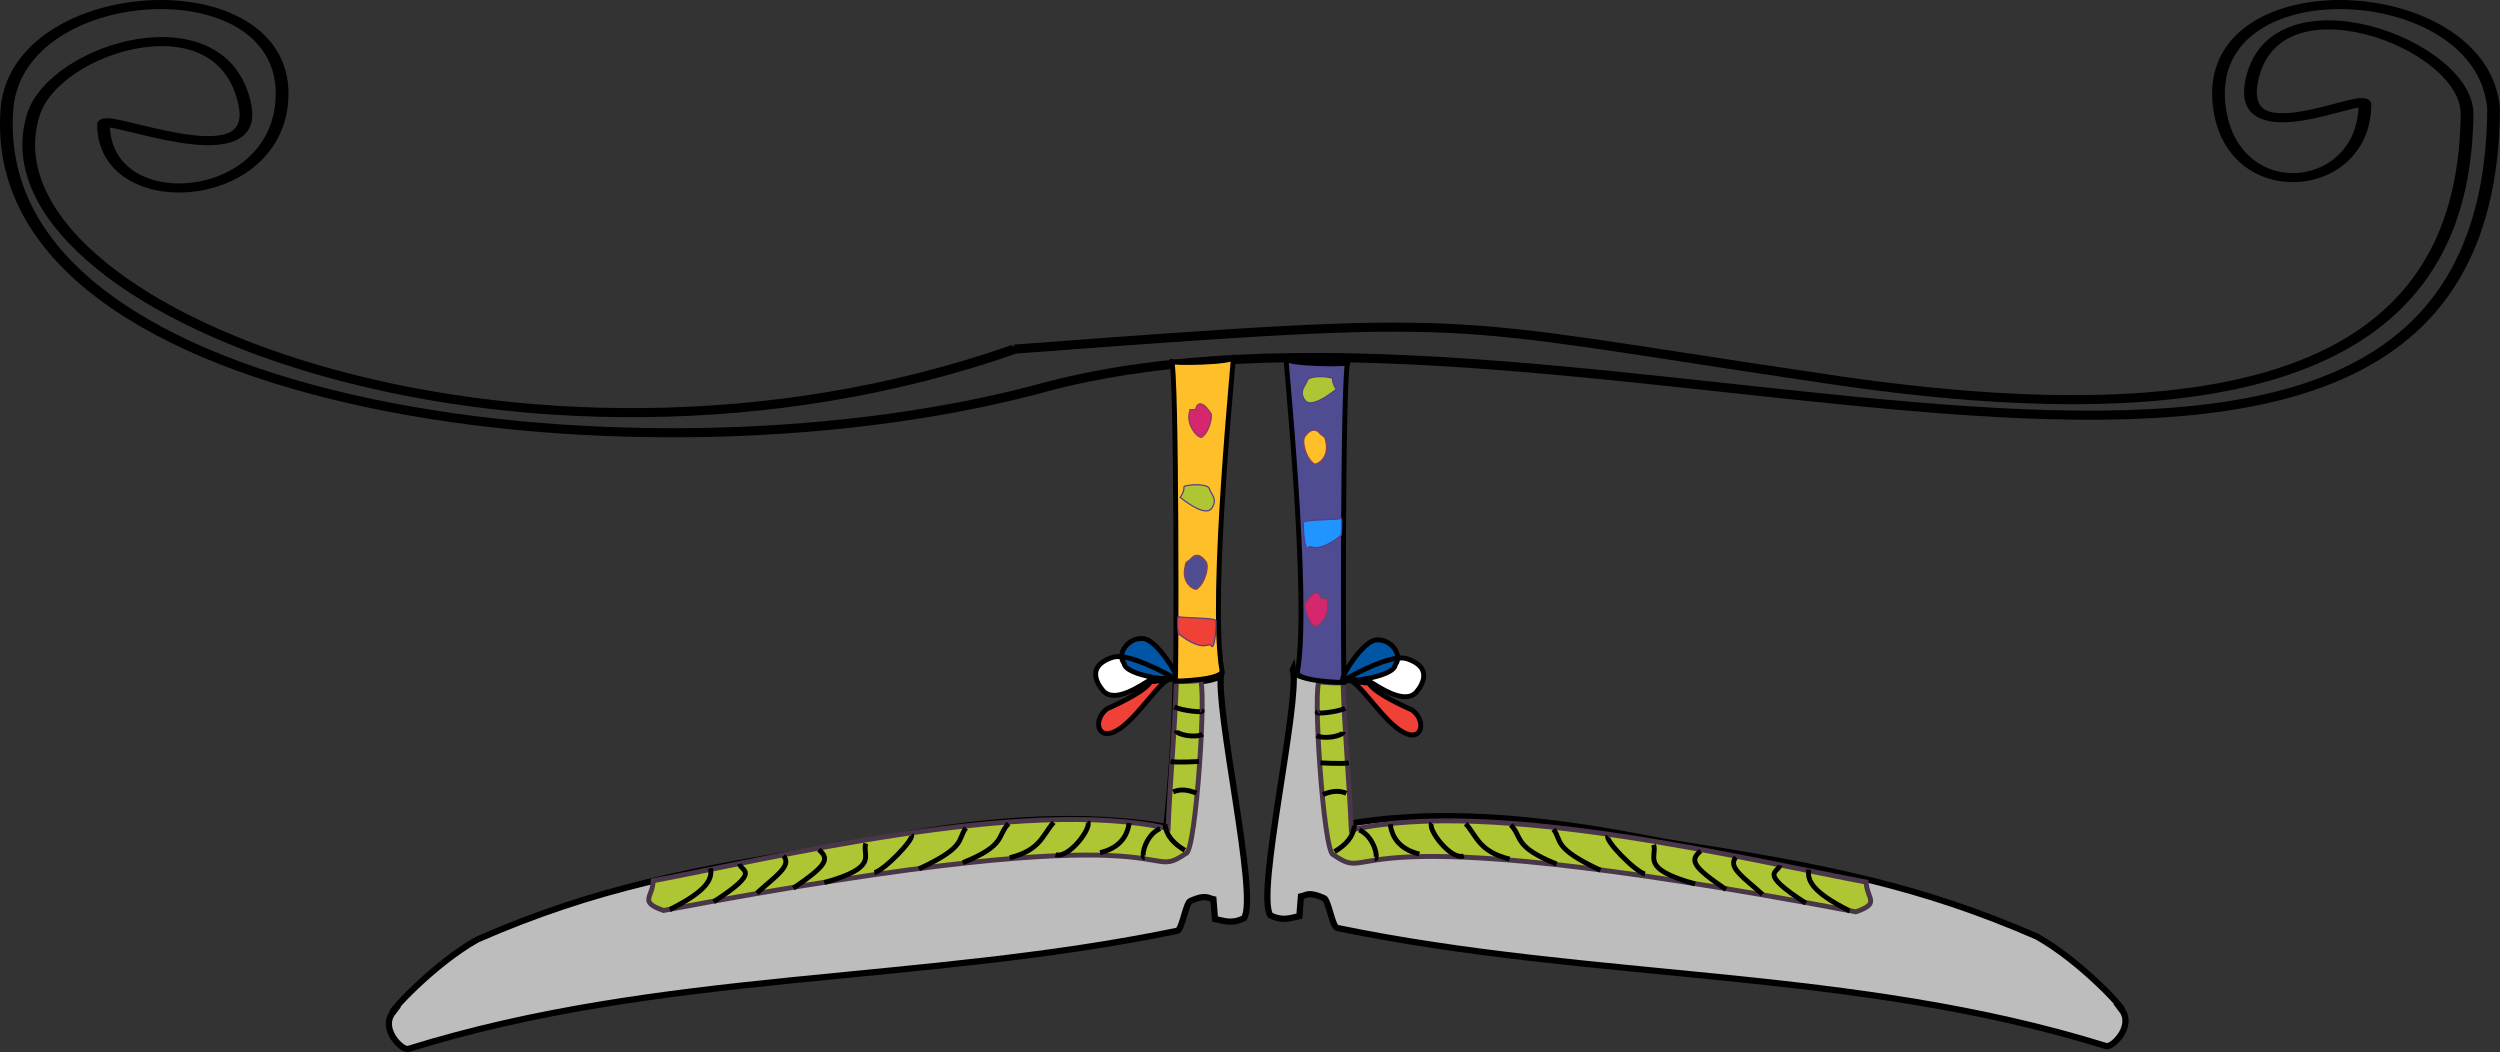 <?xml version="1.0" encoding="UTF-8" standalone="no"?>
<!-- Created with Inkscape (http://www.inkscape.org/) -->

<svg
   xmlns:dc="http://purl.org/dc/elements/1.1/"
   xmlns:cc="http://creativecommons.org/ns#"
   xmlns:rdf="http://www.w3.org/1999/02/22-rdf-syntax-ns#"
   xmlns:svg="http://www.w3.org/2000/svg"
   xmlns="http://www.w3.org/2000/svg"
   xmlns:sodipodi="http://sodipodi.sourceforge.net/DTD/sodipodi-0.dtd"
   xmlns:inkscape="http://www.inkscape.org/namespaces/inkscape"
   width="106.083mm"
   height="44.648mm"
   viewBox="0 0 375.886 158.201"
   id="svg7675"
   version="1.1"
   inkscape:version="0.91 r13725"
   sodipodi:docname="feet.svg">
  <rect x="0" y="0" width="375.886" height="158.201" fill="#333333" stroke="none"/>
  <defs
     id="defs7677" />
  <sodipodi:namedview
     id="base"
     pagecolor="#ffffff"
     bordercolor="#666666"
     borderopacity="1.0"
     inkscape:pageopacity="0.0"
     inkscape:pageshadow="2"
     inkscape:zoom="2.8"
     inkscape:cx="104.42494"
     inkscape:cy="18.033279"
     inkscape:document-units="px"
     inkscape:current-layer="layer1"
     showgrid="false"
     fit-margin-top="0"
     fit-margin-left="0"
     fit-margin-right="0"
     fit-margin-bottom="0"
     inkscape:window-width="2457"
     inkscape:window-height="1558"
     inkscape:window-x="103"
     inkscape:window-y="42"
     inkscape:window-maximized="1" />
  <g
     inkscape:label="Layer 1"
     inkscape:groupmode="layer"
     id="layer1"
     transform="translate(-215.37,111.031)">
    <path
       style="fill:#ffffff;fill-opacity:0.672;fill-rule:evenodd;stroke:#000000;stroke-width:0.936px;stroke-linecap:butt;stroke-linejoin:miter;stroke-opacity:1"
       d="m 392.151,-8.624 c 2.172,0.393 7.463,-0.122 6.842,-1.421 -0.996,5.468 5.605,33.847 3.421,37.066 -1.903,0.939 -3.057,0.375 -4.365,0.118 l -0.236,-2.961 c -0.831,-0.169 -1.124,-0.771 -3.421,0.237 -0.697,0.14 -1.268,4.285 -2.006,4.5 -38.803,8.023 -77.66,5.946 -115.614,17.763 -0.94,0.305 -4.254,-2.971 -2.36,-5.447 -0.756,0.231 6.074,-7.274 12.741,-11.013 17.67,-7.706 32,-10.49 54.976,-14.092 6.119,-0.96 28.478,-6.351 48.605,-2.842 0.802,-7.468 1.242,-14.755 1.416,-21.908 z"
       id="path6180-9"
       inkscape:connector-curvature="0"
       sodipodi:nodetypes="ccccccccccscc"
       inkscape:export-xdpi="599.86029"
       inkscape:export-ydpi="599.86029" />
    <g
       style="clip-rule:evenodd;fill-rule:evenodd;image-rendering:optimizeQuality;shape-rendering:geometricPrecision;text-rendering:geometricPrecision"
       id="g4294-1"
       transform="matrix(7.2858365e-5,0,0,5.1992174e-5,-327.468,-122.879)"
       inkscape:export-xdpi="599.86029"
       inkscape:export-ydpi="599.86029">
      <g
         id="Layer_x0020_1-3">
        <path
           id="path4287-1"
           d="M 9544296.6,1237516.2 C 8527220.2,1736824.4 7391751.1,1119974.3 7519806.9,558337.47 c 44660.3,-195874.67 393495.3,-343218.23 436581.3,-23591.23 28386,210602 -292180.6,17185.89 -292180.6,52601.89 0,265639 344804.3,242042.52 367448.3,-58156.48 30642,-406066 -545725,-366224.4 -566687,14135.6 -48574,881652.05 1331674,1120924.95 2152920.5,800098.05 1096370.6,-393821.14 2968958.6,853880.6 2978692.6,-800098.05 -20962,-380360 -597329,-420201.6 -566694,-14135.6 22645,300199 301055,265639 301055,0 0,-35416 -262472,146368.82 -234079,-64233.18 43085,-319626 446539,-112237.61 444873,93379 -4740,584899.43 -288248,989459.73 -1345784,760150.83 -796844,-164787.7 -667669,-184253.7 -1651656.4,-80972.1 z"
           class="fil0 str0"
           inkscape:connector-curvature="0"
           style="fill:none;stroke:#000000;stroke-width:26271.301"
           sodipodi:nodetypes="cscscccccscscc" />
      </g>
    </g>
    <path
       sodipodi:nodetypes="cscccccc"
       inkscape:connector-curvature="0"
       id="path4469-5"
       d="m 392.243,-8.675 c 0.081,0.223 3.006,0.084 3.5,-0.088 1.152,-0.4 -0.541,25.913 -2.046,26.039 -7.07,4.855 2.874,-6.842 -78.564,8.586 -3.747,-1.321 -1.654,-1.862 -1.548,-4.473 16.716,-3.097 55.934,-12.746 77.411,-7.841 0.312,-7.474 1.028,-14.91 1.247,-22.224 z"
       style="fill:#aec534;fill-opacity:1;fill-rule:evenodd;stroke:#493749;stroke-width:0.738px;stroke-linecap:butt;stroke-linejoin:miter;stroke-opacity:1"
       inkscape:export-xdpi="599.86029"
       inkscape:export-ydpi="599.86029" />
    <path
       sodipodi:nodetypes="ccccccccccccccccccccccccccccccccccc"
       inkscape:connector-curvature="0"
       id="path4471-9"
       d="m 322.199,19.517 c 0.3,1.569 -0.452,3.358 -6.043,6.16 l 0.186,0 m 10.227,-6.813 c 0.23,1.172 3.381,0.984 -3.905,5.693 m 10.506,-6.906 c 1.34,1.512 -1.319,3.139 -3.998,5.6 m 9.298,-6.533 c 1.721,1.399 1.16,2.397 -3.812,5.786 m 10.878,-6.72 c -0.585,1.872 2.146,3.548 -6.229,5.88 m 13.11,-7.186 c 0.493,0.629 -4.162,5.409 -5.578,5.693 m 13.76,-6.72 c -1.337,1.778 0.178,2.785 -7.066,6.16 m 13.481,-6.813 c -1.81,1.883 -0.317,3.238 -6.88,5.88 m 13.667,-6.066 c -1.682,1.846 -1.937,4.165 -6.601,5.32 m 11.715,-5.413 c 0.685,0.851 -2.829,5.617 -4.835,4.946 m 11.064,-4.76 c -0.365,2.589 -2.026,3.877 -4.37,4.48 m 9.019,-3.64 c -2.304,1.015 -2.937,4.448 -2.324,4.387 m 3.068,-5.04 c 0.157,1.726 1.336,2.938 2.975,3.92 m -1.767,-8.773 c 1.178,-0.519 2.355,-0.283 3.533,0.187 m -3.905,-4.76 c 0.93,0.187 4.277,0 4.277,0 m -3.44,-4.666 c 0.036,0.633 2.907,1.186 3.998,0.56 m -4.277,-4.107 c 1.163,0.622 4.858,0.935 4.091,0.56"
       style="fill:none;fill-rule:evenodd;stroke:#000000;stroke-width:0.738px;stroke-linecap:butt;stroke-linejoin:miter;stroke-opacity:1"
       inkscape:export-xdpi="599.86029"
       inkscape:export-ydpi="599.86029" />
    <g
       id="g6167-9"
       transform="matrix(0.736,0,0,0.739,443.85,-412.427)"
       inkscape:export-xdpi="599.86029"
       inkscape:export-ydpi="599.86029">
      <path
         style="fill:#0055a4;fill-opacity:1;fill-rule:evenodd;stroke:none;stroke-width:1px;stroke-linecap:butt;stroke-linejoin:miter;stroke-opacity:1"
         d="M -70.402,545.085 C -70.536,544.773 -73.75,539.862 -73.75,539.862 l -2.946,-2.143 c 0,0 -2.902,0.536 -2.946,0.848 -0.045,0.312 -1.741,2.857 -1.562,2.946 0.179,0.089 0.982,2.411 1.384,2.679 0.402,0.268 3.705,1.161 3.929,1.25 0.223,0.089 2.902,0.357 3.348,0.402 0.446,0.045 2.321,-0.625 2.321,-0.625 l 0.089,-0.357"
         id="path4594-1"
         inkscape:connector-curvature="0" />
      <path
         style="fill:#ffffff;fill-opacity:1;fill-rule:evenodd;stroke:none;stroke-width:1px;stroke-linecap:butt;stroke-linejoin:miter;stroke-opacity:1"
         d="m -82.321,541.291 c -0.491,0.045 -4.062,2.589 -4.062,2.589 0,0 0.402,3.973 0.58,3.973 0.179,0 1.25,1.473 1.964,1.339 0.714,-0.134 1.25,0.312 1.696,0.134 0.446,-0.179 4.33,-1.875 5.67,-2.411 1.339,-0.536 2.634,-1.027 2.366,-1.25 -0.268,-0.223 -4.598,-0.938 -4.777,-1.071 -0.179,-0.134 -2.143,-2.232 -2.143,-2.455 0,-0.223 -1.295,-0.848 -1.295,-0.848 z"
         id="path4596-4"
         inkscape:connector-curvature="0" />
      <path
         style="fill:#ef4135;fill-opacity:1;fill-rule:evenodd;stroke:none;stroke-width:1px;stroke-linecap:butt;stroke-linejoin:miter;stroke-opacity:1"
         d="m -75.67,547.05 -3.616,2.589 -4.866,2.5 c 0,0 -1.741,1.518 -1.652,1.92 0.089,0.402 -0.446,1.339 -0.223,1.518 0.223,0.179 0.893,1.295 1.116,1.295 0.223,0 1.607,0.089 1.607,0.089 0,0 2.634,-1.696 3.393,-2.143 0.759,-0.446 5.223,-6.071 5.58,-6.295 0.357,-0.223 1.562,-2.232 1.562,-2.232 l -1.786,-0.045 z"
         id="path4598-9"
         inkscape:connector-curvature="0" />
      <path
         style="fill:none;fill-rule:evenodd;stroke:#000000;stroke-width:1px;stroke-linecap:butt;stroke-linejoin:miter;stroke-opacity:1"
         d="m -70.268,545.576 c 1.269,1.006 -3.909,-8.217 -7.009,-7.812 -2.649,-0.082 -5.077,3.021 -3.527,5.045 0.34,2.708 11.144,3.62 10.134,3.17 -2.346,-1.231 -8.188,10.014 -13.08,11.071 -2.563,0.554 -3.213,-2.92 -0.536,-5 9.257,-4.103 9.045,-5.869 8.705,-5.58 -0.323,0.274 5.313,-0.536 5.313,-0.536 -5.964,-3.331 -10.613,-4.993 -12.812,-4.375 -6.634,2.115 -1.875,6.964 -1.875,6.964 2.482,2.422 7.65,-1.308 9.509,-2.366 z"
         id="path4479-1"
         inkscape:connector-curvature="0"
         sodipodi:nodetypes="ccccscsccccc" />
    </g>
    <path
       sodipodi:nodetypes="ccssc"
       inkscape:connector-curvature="0"
       id="path4463-0"
       d="m 391.499,-56.706 c 0.827,0.169 0.751,49.932 0.569,48.091 0,0 7.296,-0.127 7.033,-1.608 -1.945,-10.944 2.012,-48.888 1.695,-47.071 -0.14,0.803 -9.518,0.921 -9.298,0.588 z"
       style="fill:#ffbf29;fill-opacity:1;fill-rule:evenodd;stroke:#000000;stroke-width:0.738px;stroke-linecap:butt;stroke-linejoin:miter;stroke-opacity:1"
       inkscape:export-xdpi="599.86029"
       inkscape:export-ydpi="599.86029" />
    <path
       sodipodi:nodetypes="ccssscc"
       inkscape:connector-curvature="0"
       id="path4600-75"
       d="m 394.312,-49.429 0.822,-0.033 c 0,0 0.096,-0.419 0.23,-0.594 0.441,-0.572 1.203,-0.199 2.104,1.254 0.197,0.318 -0.225,2.69 -1.381,3.498 -0.481,0.336 -2.634,-1.881 -1.775,-4.125 z"
       style="fill:#d6266d;fill-opacity:1;fill-rule:evenodd;stroke:#833e5f;stroke-width:0.184;stroke-linecap:butt;stroke-linejoin:miter;stroke-miterlimit:4;stroke-dasharray:none;stroke-opacity:1"
       inkscape:export-xdpi="599.86029"
       inkscape:export-ydpi="599.86029" />
    <path
       sodipodi:nodetypes="csscc"
       inkscape:connector-curvature="0"
       id="path4600-3-8"
       d="m 394.422,-27.012 c 0.443,-0.573 1.229,-0.979 2.268,0.429 0.502,0.68 -0.063,3.152 -1.381,4.125 -0.298,0.22 -2.121,-0.718 -1.841,-2.904 0.243,-1.45 0.172,-0.931 0.953,-1.65 z"
       style="fill:#4f4c92;fill-opacity:1;fill-rule:evenodd;stroke:#833e5f;stroke-width:0.184;stroke-linecap:butt;stroke-linejoin:miter;stroke-miterlimit:4;stroke-dasharray:none;stroke-opacity:1"
       inkscape:export-xdpi="599.86029"
       inkscape:export-ydpi="599.86029" />
    <path
       sodipodi:nodetypes="csscc"
       inkscape:connector-curvature="0"
       id="path4600-3-6-70"
       d="m 393.348,-37.862 c 0.696,-0.378 3.628,-0.477 3.846,0.297 0.23,0.814 1.304,1.539 0.395,2.904 -0.165,0.248 -0.883,1.476 -4.766,-1.584 0.696,-1.002 0.563,-1.626 0.526,-1.617 z"
       style="fill:#aec534;fill-opacity:1;fill-rule:evenodd;stroke:#513c88;stroke-width:0.184;stroke-linecap:butt;stroke-linejoin:miter;stroke-miterlimit:4;stroke-dasharray:none;stroke-opacity:1"
       inkscape:export-xdpi="599.86029"
       inkscape:export-ydpi="599.86029" />
    <path
       sodipodi:nodetypes="csscc"
       inkscape:connector-curvature="0"
       id="path4600-3-6-7-4"
       d="m 392.457,-18.346 c 0.862,0.306 5.744,0.133 5.753,0.66 0.029,1.699 -0.307,4.496 -0.723,3.762 -0.369,-0.652 -1.08,1.212 -4.964,-1.848 -0.138,-1.002 -0.095,-2.574 -0.066,-2.574 z"
       style="fill:#ef4135;fill-opacity:1;fill-rule:evenodd;stroke:#513c88;stroke-width:0.184;stroke-linecap:butt;stroke-linejoin:miter;stroke-miterlimit:4;stroke-dasharray:none;stroke-opacity:1"
       inkscape:export-xdpi="599.86029"
       inkscape:export-ydpi="599.86029" />
    <path
       style="fill:#ffffff;fill-opacity:0.672;fill-rule:evenodd;stroke:#000000;stroke-width:0.936px;stroke-linecap:butt;stroke-linejoin:miter;stroke-opacity:1"
       d="m 416.634,-9.054 c -2.172,0.393 -7.463,-0.122 -6.842,-1.421 0.996,5.468 -5.605,33.847 -3.421,37.066 1.903,0.939 3.057,0.375 4.365,0.118 l 0.236,-2.961 c 0.831,-0.169 1.124,-0.771 3.421,0.237 0.697,0.14 1.268,4.285 2.006,4.5 38.803,8.023 77.66,5.946 115.614,17.763 0.94,0.305 4.254,-2.971 2.359,-5.447 0.756,0.231 -6.074,-7.274 -12.741,-11.013 C 503.96,22.083 489.63,19.299 466.655,15.697 460.535,14.737 438.177,9.346 418.05,12.855 417.248,5.386 416.807,-1.901 416.634,-9.054 Z"
       id="path6180-5-80"
       inkscape:connector-curvature="0"
       sodipodi:nodetypes="ccccccccccscc"
       inkscape:export-xdpi="599.86029"
       inkscape:export-ydpi="599.86029" />
    <path
       sodipodi:nodetypes="cscccccc"
       inkscape:connector-curvature="0"
       id="path4469-6-42"
       d="m 417.3,-8.469 c -0.081,0.223 -3.006,0.084 -3.5,-0.088 -1.152,-0.4 0.541,25.913 2.045,26.039 7.07,4.855 -2.874,-6.842 78.564,8.586 3.747,-1.321 1.654,-1.862 1.549,-4.473 -16.716,-3.096 -55.934,-12.746 -77.411,-7.841 -0.312,-7.474 -1.028,-14.91 -1.247,-22.224 z"
       style="fill:#aec534;fill-opacity:1;fill-rule:evenodd;stroke:#493749;stroke-width:0.738px;stroke-linecap:butt;stroke-linejoin:miter;stroke-opacity:1"
       inkscape:export-xdpi="599.86029"
       inkscape:export-ydpi="599.86029" />
    <path
       sodipodi:nodetypes="ccccccccccccccccccccccccccccccccccc"
       inkscape:connector-curvature="0"
       id="path4471-0-9"
       d="m 487.343,19.722 c -0.3,1.569 0.452,3.358 6.043,6.16 l -0.186,0 m -10.227,-6.813 c -0.23,1.172 -3.381,0.984 3.905,5.693 m -10.506,-6.906 c -1.34,1.512 1.319,3.139 3.998,5.6 m -9.298,-6.533 c -1.721,1.399 -1.16,2.397 3.812,5.786 m -10.878,-6.72 c 0.585,1.872 -2.146,3.548 6.229,5.88 M 457.126,14.682 c -0.493,0.629 4.162,5.409 5.579,5.693 m -13.76,-6.72 c 1.337,1.778 -0.178,2.785 7.066,6.16 m -13.481,-6.813 c 1.81,1.883 0.317,3.238 6.88,5.88 m -13.667,-6.066 c 1.682,1.846 1.937,4.165 6.601,5.32 m -11.715,-5.413 c -0.685,0.851 2.829,5.617 4.835,4.946 m -11.064,-4.76 c 0.365,2.589 2.026,3.877 4.37,4.48 m -9.019,-3.64 c 2.304,1.015 2.937,4.448 2.324,4.387 m -3.068,-5.04 c -0.157,1.726 -1.336,2.938 -2.975,3.92 m 1.767,-8.773 c -1.178,-0.519 -2.355,-0.283 -3.533,0.187 m 3.905,-4.76 c -0.93,0.187 -4.277,0 -4.277,0 m 3.44,-4.666 c -0.035,0.633 -2.907,1.186 -3.998,0.56 m 4.277,-4.107 c -1.163,0.622 -4.858,0.935 -4.091,0.56"
       style="fill:none;fill-rule:evenodd;stroke:#000000;stroke-width:0.738px;stroke-linecap:butt;stroke-linejoin:miter;stroke-opacity:1"
       inkscape:export-xdpi="599.86029"
       inkscape:export-ydpi="599.86029" />
    <path
       sodipodi:nodetypes="ccssc"
       inkscape:connector-curvature="0"
       id="path4463-2-6"
       d="m 418.044,-56.5 c -0.827,0.169 -0.751,49.932 -0.569,48.091 0,0 -7.297,-0.127 -7.033,-1.608 1.945,-10.944 -2.012,-48.888 -1.695,-47.071 0.14,0.803 9.518,0.921 9.298,0.588 z"
       style="fill:#4f4c92;fill-opacity:1;fill-rule:evenodd;stroke:#000000;stroke-width:0.738px;stroke-linecap:butt;stroke-linejoin:miter;stroke-opacity:1"
       inkscape:export-xdpi="599.86029"
       inkscape:export-ydpi="599.86029" />
    <g
       id="g6167-6-1"
       transform="matrix(-0.736,0,0,0.739,365.693,-412.221)"
       inkscape:export-xdpi="599.86029"
       inkscape:export-ydpi="599.86029">
      <path
         style="fill:#0055a4;fill-opacity:1;fill-rule:evenodd;stroke:none;stroke-width:1px;stroke-linecap:butt;stroke-linejoin:miter;stroke-opacity:1"
         d="M -70.402,545.085 C -70.536,544.773 -73.75,539.862 -73.75,539.862 l -2.946,-2.143 c 0,0 -2.902,0.536 -2.946,0.848 -0.045,0.312 -1.741,2.857 -1.562,2.946 0.179,0.089 0.982,2.411 1.384,2.679 0.402,0.268 3.705,1.161 3.929,1.25 0.223,0.089 2.902,0.357 3.348,0.402 0.446,0.045 2.321,-0.625 2.321,-0.625 l 0.089,-0.357"
         id="path4594-2-0"
         inkscape:connector-curvature="0" />
      <path
         style="fill:#ffffff;fill-opacity:1;fill-rule:evenodd;stroke:none;stroke-width:1px;stroke-linecap:butt;stroke-linejoin:miter;stroke-opacity:1"
         d="m -82.321,541.291 c -0.491,0.045 -4.062,2.589 -4.062,2.589 0,0 0.402,3.973 0.58,3.973 0.179,0 1.25,1.473 1.964,1.339 0.714,-0.134 1.25,0.312 1.696,0.134 0.446,-0.179 4.33,-1.875 5.67,-2.411 1.339,-0.536 2.634,-1.027 2.366,-1.25 -0.268,-0.223 -4.598,-0.938 -4.777,-1.071 -0.179,-0.134 -2.143,-2.232 -2.143,-2.455 0,-0.223 -1.295,-0.848 -1.295,-0.848 z"
         id="path4596-6-4"
         inkscape:connector-curvature="0" />
      <path
         style="fill:#ef4135;fill-opacity:1;fill-rule:evenodd;stroke:none;stroke-width:1px;stroke-linecap:butt;stroke-linejoin:miter;stroke-opacity:1"
         d="m -75.67,547.05 -3.616,2.589 -4.866,2.5 c 0,0 -1.741,1.518 -1.652,1.92 0.089,0.402 -0.446,1.339 -0.223,1.518 0.223,0.179 0.893,1.295 1.116,1.295 0.223,0 1.607,0.089 1.607,0.089 0,0 2.634,-1.696 3.393,-2.143 0.759,-0.446 5.223,-6.071 5.58,-6.295 0.357,-0.223 1.562,-2.232 1.562,-2.232 l -1.786,-0.045 z"
         id="path4598-1-2"
         inkscape:connector-curvature="0" />
      <path
         style="fill:none;fill-rule:evenodd;stroke:#000000;stroke-width:1px;stroke-linecap:butt;stroke-linejoin:miter;stroke-opacity:1"
         d="m -70.268,545.576 c 1.269,1.006 -3.909,-8.217 -7.009,-7.812 -2.649,-0.082 -5.077,3.021 -3.527,5.045 0.34,2.708 11.144,3.62 10.134,3.17 -2.346,-1.231 -8.188,10.014 -13.08,11.071 -2.563,0.554 -3.213,-2.92 -0.536,-5 9.257,-4.103 9.045,-5.869 8.705,-5.58 -0.323,0.274 5.313,-0.536 5.313,-0.536 -5.964,-3.331 -10.613,-4.993 -12.812,-4.375 -6.634,2.115 -1.875,6.964 -1.875,6.964 2.482,2.422 7.65,-1.308 9.509,-2.366 z"
         id="path4479-8-2"
         inkscape:connector-curvature="0"
         sodipodi:nodetypes="ccccscsccccc" />
    </g>
    <path
       sodipodi:nodetypes="ccssscc"
       inkscape:connector-curvature="0"
       id="path4600-7-2"
       d="m 414.803,-21.001 -0.822,-0.033 c 0,0 -0.096,-0.419 -0.23,-0.594 -0.441,-0.572 -1.203,-0.199 -2.104,1.254 -0.197,0.318 0.225,2.69 1.381,3.498 0.481,0.336 2.634,-1.881 1.775,-4.125 z"
       style="fill:#d6266d;fill-opacity:1;fill-rule:evenodd;stroke:#833e5f;stroke-width:0.184;stroke-linecap:butt;stroke-linejoin:miter;stroke-miterlimit:4;stroke-dasharray:none;stroke-opacity:1"
       inkscape:export-xdpi="599.86029"
       inkscape:export-ydpi="599.86029" />
    <path
       sodipodi:nodetypes="csscc"
       inkscape:connector-curvature="0"
       id="path4600-3-9-05"
       d="m 413.838,-45.835 c -0.443,-0.573 -1.229,-0.979 -2.268,0.429 -0.502,0.68 0.063,3.152 1.381,4.125 0.298,0.22 2.121,-0.718 1.841,-2.904 -0.243,-1.45 -0.172,-0.931 -0.953,-1.65 z"
       style="fill:#ffbf29;fill-opacity:1;fill-rule:evenodd;stroke:#833e5f;stroke-width:0.184;stroke-linecap:butt;stroke-linejoin:miter;stroke-miterlimit:4;stroke-dasharray:none;stroke-opacity:1"
       inkscape:export-xdpi="599.86029"
       inkscape:export-ydpi="599.86029" />
    <path
       sodipodi:nodetypes="csscc"
       inkscape:connector-curvature="0"
       id="path4600-3-6-2-5"
       d="m 415.767,-54.12 c -0.696,-0.378 -3.628,-0.477 -3.846,0.297 -0.23,0.814 -1.304,1.539 -0.395,2.904 0.165,0.248 0.883,1.476 4.766,-1.584 -0.696,-1.002 -0.563,-1.626 -0.526,-1.617 z"
       style="fill:#aec534;fill-opacity:1;fill-rule:evenodd;stroke:#513c88;stroke-width:0.184;stroke-linecap:butt;stroke-linejoin:miter;stroke-miterlimit:4;stroke-dasharray:none;stroke-opacity:1"
       inkscape:export-xdpi="599.86029"
       inkscape:export-ydpi="599.86029" />
    <path
       sodipodi:nodetypes="csscc"
       inkscape:connector-curvature="0"
       id="path4600-3-6-7-0-2"
       d="m 417.085,-33.107 c -0.862,0.306 -5.744,0.133 -5.753,0.66 -0.029,1.699 0.307,4.496 0.723,3.762 0.369,-0.652 1.08,1.212 4.964,-1.848 0.138,-1.002 0.095,-2.574 0.066,-2.574 z"
       style="fill:#2195ff;fill-opacity:1;fill-rule:evenodd;stroke:#513c88;stroke-width:0.184;stroke-linecap:butt;stroke-linejoin:miter;stroke-miterlimit:4;stroke-dasharray:none;stroke-opacity:1"
       inkscape:export-xdpi="599.86029"
       inkscape:export-ydpi="599.86029" />
  </g>
</svg>
